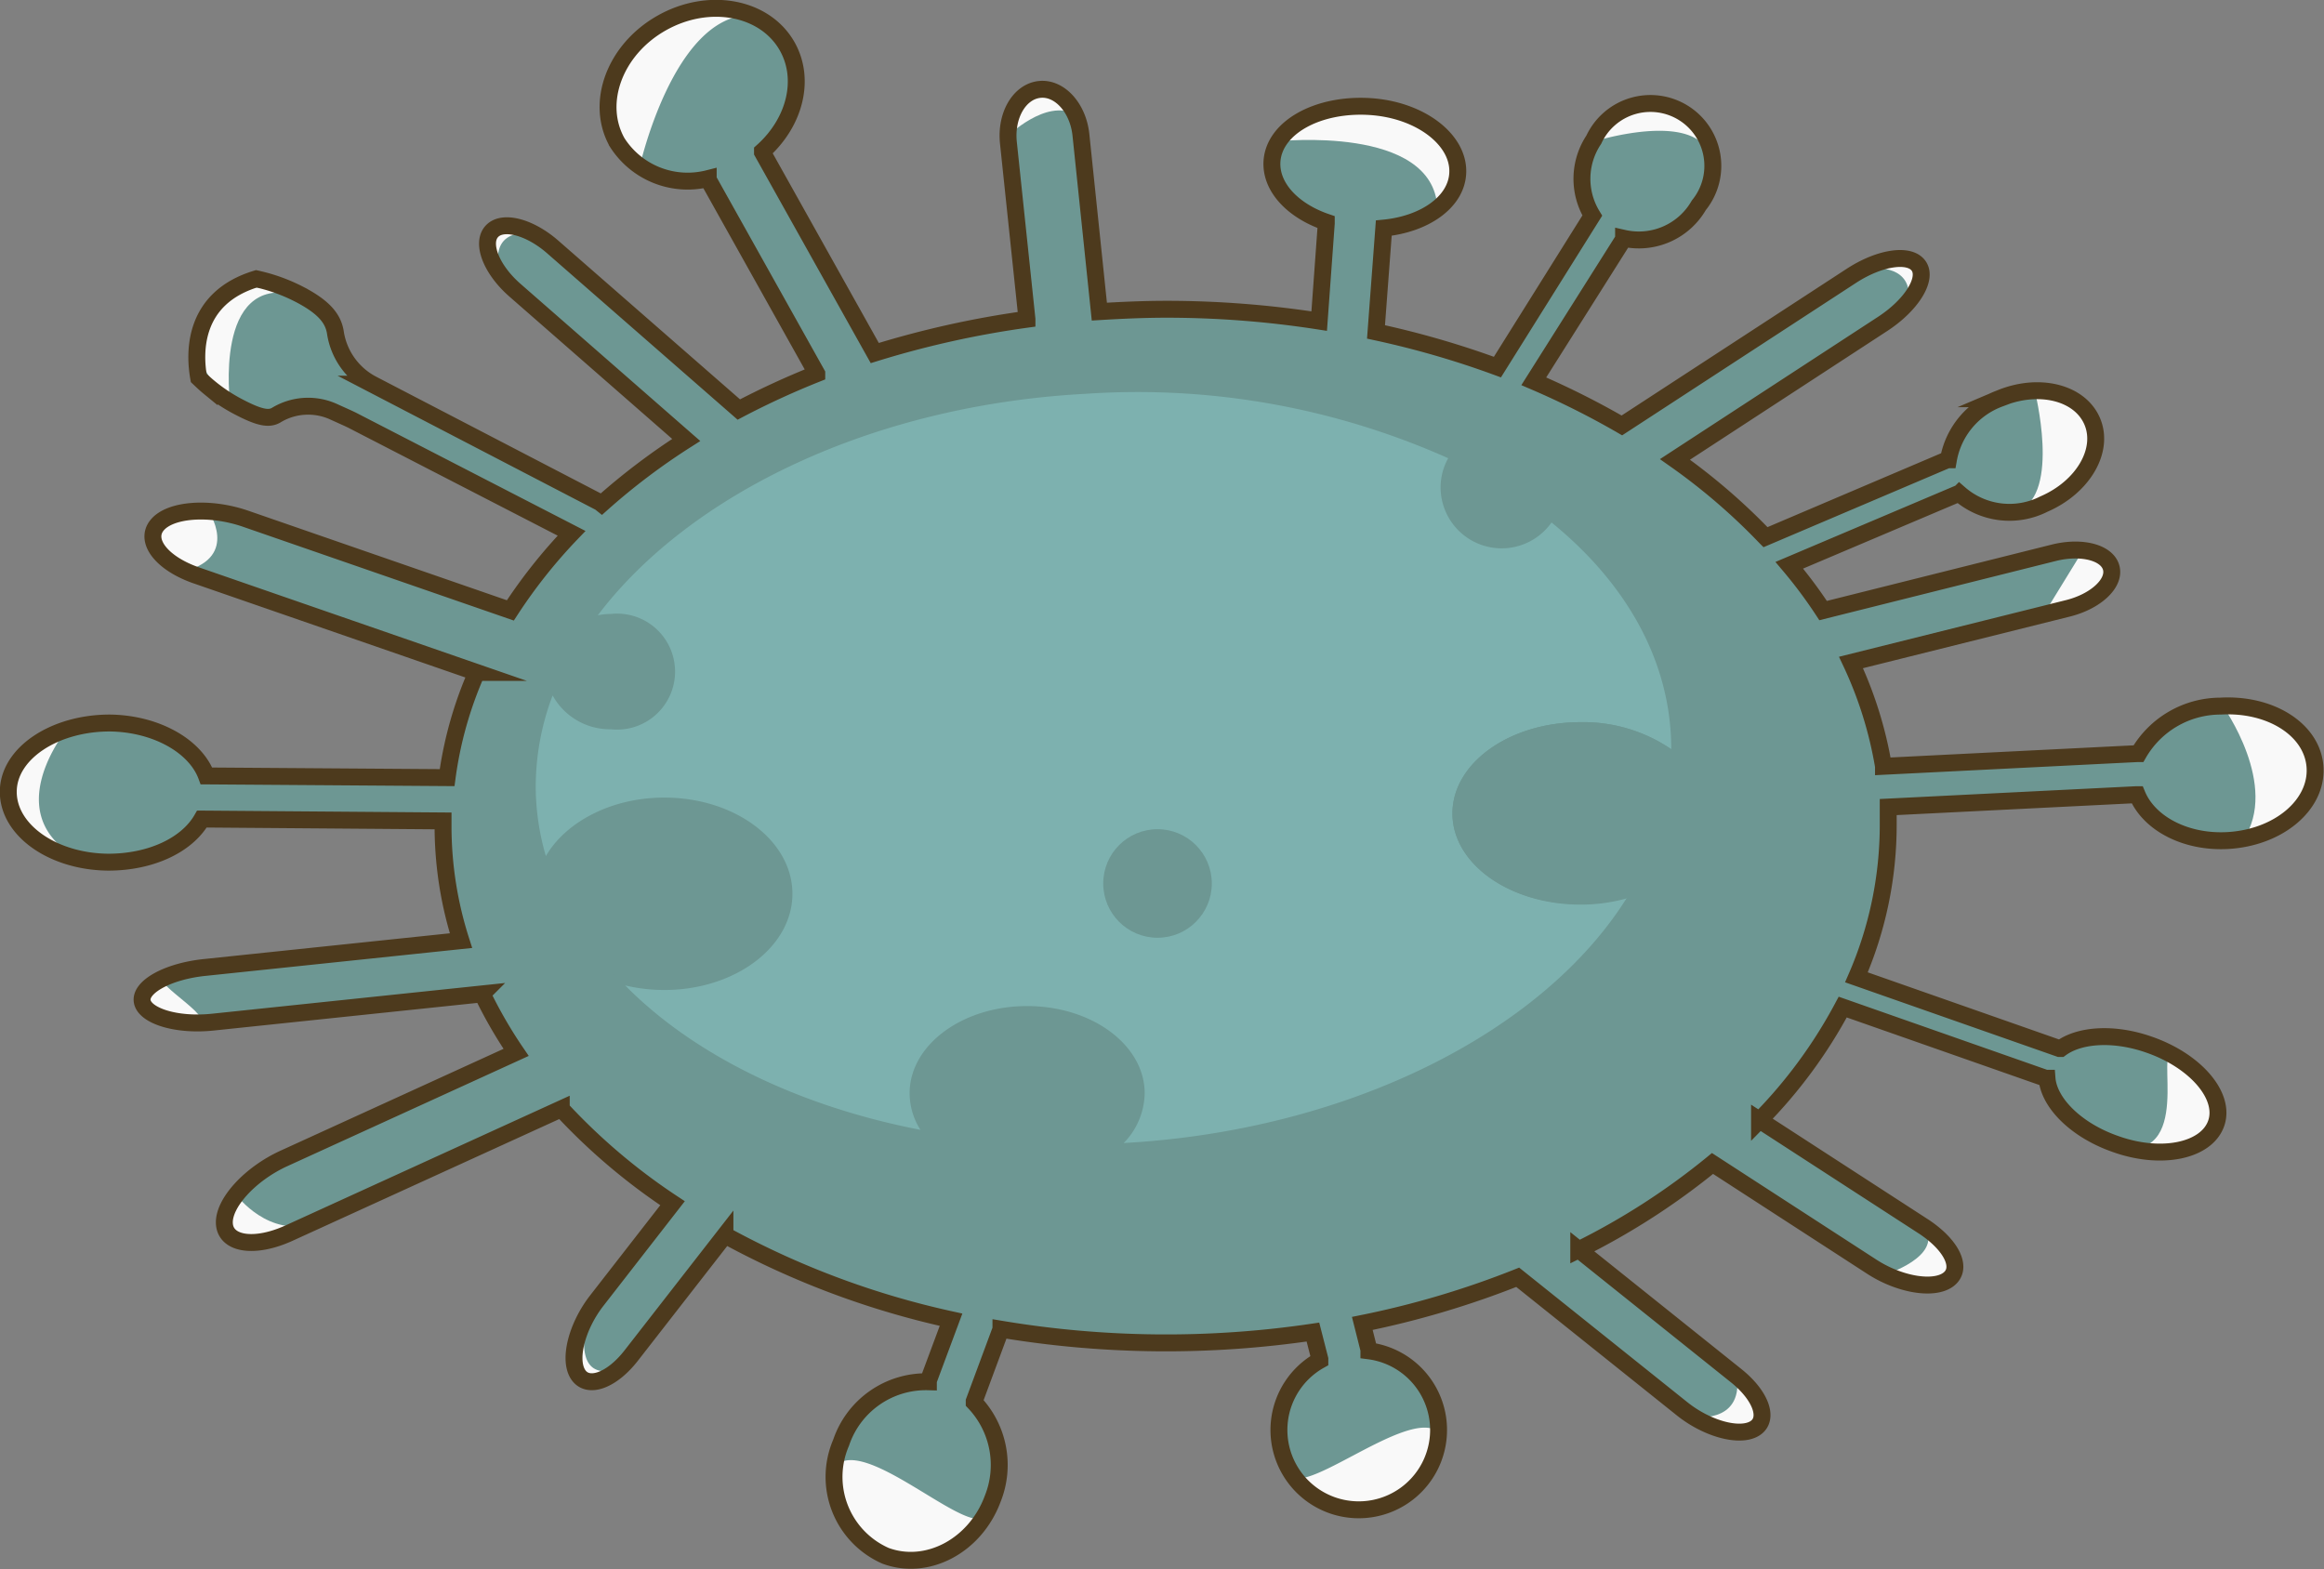 <svg xmlns="http://www.w3.org/2000/svg" viewBox="0 0 137.43 92.82"><rect x="0" y="0" width="137.43" height="92.82" fill="#808080" stroke="none"/><defs><style>.cls-1{fill:#6d9793;}.cls-2{fill:#7db1af;}.cls-3{fill:#f9f9f9;}.cls-4{fill:none;stroke:#4d3a1d;stroke-miterlimit:10;}</style></defs><title>heartBacteria</title><g id="OutLine"><path class="cls-1" d="M219.3,94.05a5.61,5.61,0,0,0-4.85,2.81h-.08l-15,.75a23.54,23.54,0,0,0-1.92-6.14l12.82-3.2c1.65-.41,2.8-1.48,2.57-2.39s-1.74-1.31-3.39-.9L195.8,88.4a27.69,27.69,0,0,0-2-2.68l10-4.24.06,0a4.5,4.5,0,0,0,5,.62c2.31-1,3.59-3.18,2.85-4.9s-3.19-2.31-5.5-1.33a4.73,4.73,0,0,0-3,3.61l-.06,0-10.76,4.58a36.4,36.4,0,0,0-5.35-4.6l12.26-8c1.71-1.11,2.68-2.65,2.16-3.43s-2.3-.53-4,.58L183.9,77.45a48.7,48.7,0,0,0-5.21-2.61L184,66.43l0-.05a4.09,4.09,0,0,0,4.45-1.95,3.69,3.69,0,1,0-6.21-3.88,4.17,4.17,0,0,0-.09,4.49l0,0L176.54,74a53.37,53.37,0,0,0-7.18-2.08l.46-6.14v0c2.39-.23,4.25-1.51,4.37-3.19.15-2-2.19-3.82-5.22-4s-5.61,1.22-5.76,3.22c-.11,1.53,1.22,2.94,3.21,3.62v.06L166,71.28a58.73,58.73,0,0,0-9-.7c-1.35,0-2.68.06-4,.14l-1.09-10.46c-.17-1.6-1.27-2.81-2.45-2.68s-2,1.52-1.84,3.13l1.1,10.46a56.38,56.38,0,0,0-9,2l-6.64-11.87,0-.06c1.9-1.7,2.57-4.24,1.46-6.21-1.32-2.33-4.64-2.95-7.42-1.38s-3.95,4.73-2.63,7.07a4.94,4.94,0,0,0,5.38,2.13l0,.06,6.42,11.48a48.62,48.62,0,0,0-4.61,2.12l-11-9.61c-1.38-1.21-3-1.62-3.62-.91s0,2.26,1.39,3.47l10.12,8.85a38.74,38.74,0,0,0-5,3.78l-.1-.08-13.47-7h0A4.15,4.15,0,0,1,107.83,72c-.11-.8-.6-1.51-2.15-2.31a10.31,10.31,0,0,0-2.53-.91c-3.79,1.15-3.67,4.41-3.41,5.86.2.19.4.38.62.56a9.85,9.85,0,0,0,1.85,1.21c1.2.62,1.71.66,2.1.44a3.64,3.64,0,0,1,3.34-.24l.93.42.21.1,13,6.7a31,31,0,0,0-3.62,4.56l-15.68-5.43c-2.11-.72-4.44-.55-5.21.39s.31,2.3,2.41,3l16.49,5.71a22.88,22.88,0,0,0-1.75,6.22l-14.14-.1h-.09c-.66-1.78-3-3.1-5.72-3.13-3.28,0-6,1.8-6,4.07s2.63,4.13,5.91,4.16c2.51,0,4.65-1,5.54-2.55H100l14.19.11c0,.11,0,.22,0,.33a22.21,22.21,0,0,0,1.06,6.75l-15.18,1.59c-2.17.23-3.81,1.15-3.67,2s2,1.46,4.18,1.23l15.93-1.67a26.8,26.8,0,0,0,2,3.46l-13.75,6.28c-2,.92-3.59,2.66-3.5,3.87s1.81,1.46,3.84.53l16.08-7.34a36,36,0,0,0,6.58,5.58l-4.48,5.76c-1.18,1.52-1.68,3.47-1.11,4.36s2,.38,3.17-1.14l5.52-7.09a50.16,50.16,0,0,0,13.37,5l-1.34,3.6,0,.07a5.29,5.29,0,0,0-5.16,3.6,5.1,5.1,0,0,0,2.62,6.69c2.47.92,5.31-.59,6.34-3.36a5.37,5.37,0,0,0-1.09-5.71l0-.07,1.58-4.26a59.26,59.26,0,0,0,18.45.17l.41,1.6,0,.07a4.72,4.72,0,1,0,2.9-.56l0-.07-.39-1.55a53.37,53.37,0,0,0,9.19-2.73l9.71,7.77c1.48,1.19,3.4,1.71,4.29,1.18s.41-1.93-1.07-3.12l-9.32-7.46a41.6,41.6,0,0,0,7.91-5.1l9.41,6.1c1.64,1.07,3.68,1.41,4.54.76s.22-2-1.42-3.1l-9.75-6.32a28.89,28.89,0,0,0,4.92-6.69l12,4.21.08,0c.11,1.45,1.71,3.06,4,3.87,2.74,1,5.42.43,6-1.19s-1.2-3.7-3.94-4.66c-2.09-.74-4.14-.6-5.25.22l-.08,0-12-4.21a22.57,22.57,0,0,0,1.88-9c0-.36,0-.71,0-1.07l14.64-.73h.08c.7,1.69,2.86,2.85,5.36,2.71,3-.17,5.29-2.1,5.16-4.32S222.28,93.88,219.3,94.05Z" transform="translate(-87.99 -52.29)"/><path class="cls-1" d="M155.67,117c0-2.85-3.12-5.16-6.95-5.16s-6.95,2.31-6.95,5.16a4.07,4.07,0,0,0,.64,2.16,48.18,48.18,0,0,0,9.16.87c1,0,1.91,0,2.86-.09A4.29,4.29,0,0,0,155.67,117Z" transform="translate(-87.99 -52.29)"/><path class="cls-1" d="M134.84,105.19c0-3.14-3.39-5.69-7.58-5.69-3.14,0-5.83,1.43-7,3.46a18.11,18.11,0,0,0,4.68,7.65,10.15,10.15,0,0,0,2.31.27C131.45,110.88,134.84,108.33,134.84,105.19Z" transform="translate(-87.99 -52.29)"/><path class="cls-1" d="M124.11,95.42a3.43,3.43,0,1,0,0-6.82,3.94,3.94,0,0,0-.77.08,18.91,18.91,0,0,0-2.67,4.78A3.87,3.87,0,0,0,124.11,95.42Z" transform="translate(-87.99 -52.29)"/><path class="cls-1" d="M176.8,84.71a3.59,3.59,0,0,0,2.94-1.52,30.1,30.1,0,0,0-6.11-3.8,3.54,3.54,0,0,0-.45,1.71A3.62,3.62,0,0,0,176.8,84.71Z" transform="translate(-87.99 -52.29)"/><path class="cls-2" d="M173.88,100.4c0-3,3.39-5.4,7.57-5.4a9.23,9.23,0,0,1,5.37,1.6c0-5.18-2.65-9.81-7.08-13.41a3.61,3.61,0,0,1-6.56-2.09,3.54,3.54,0,0,1,.45-1.71,45.08,45.08,0,0,0-21.44-3.81c-12.73.68-23.48,6-28.85,13.1a3.94,3.94,0,0,1,.77-.08,3.43,3.43,0,1,1,0,6.82,3.87,3.87,0,0,1-3.44-2,15.25,15.25,0,0,0-1,5.41,14.77,14.77,0,0,0,.6,4.09c1.16-2,3.85-3.46,7-3.46,4.19,0,7.58,2.55,7.58,5.69s-3.39,5.69-7.58,5.69a10.15,10.15,0,0,1-2.31-.27c4,4.06,10.17,7.13,17.46,8.54a4.07,4.07,0,0,1-.64-2.16c0-2.85,3.11-5.16,6.95-5.16s6.95,2.31,6.95,5.16a4.29,4.29,0,0,1-1.24,2.94c13.22-.73,24.76-6.52,29.76-14.51a10.08,10.08,0,0,1-2.74.37C177.27,105.79,173.88,103.38,173.88,100.4Z" transform="translate(-87.99 -52.29)"/><circle class="cls-1" cx="68.45" cy="52.25" r="3.21"/><path class="cls-1" d="M186.82,96.6a9.23,9.23,0,0,0-5.37-1.6c-4.18,0-7.57,2.42-7.57,5.4s3.39,5.39,7.57,5.39a10.08,10.08,0,0,0,2.74-.37,16.67,16.67,0,0,0,2.64-8.35C186.83,96.91,186.83,96.76,186.82,96.6Z" transform="translate(-87.99 -52.29)"/><path class="cls-3" d="M101.6,76.17s-1-7.63,3.87-6.46c0,0-4.22-1.58-5.68,1.4C99.79,71.11,98.74,73.19,101.6,76.17Z" transform="translate(-87.99 -52.29)"/><path class="cls-3" d="M117.6,68.57s-1-2.75,1.88-2.48c0,0-1.6-.94-2.42-.09C117.06,66,116.22,66.78,117.6,68.57Z" transform="translate(-87.99 -52.29)"/><path class="cls-3" d="M125.81,62.18s2-9,6.57-9c0,0-4.53-2.05-7.82,3A4.48,4.48,0,0,0,125.81,62.18Z" transform="translate(-87.99 -52.29)"/><path class="cls-3" d="M147.56,60.36s2.28-2.25,4-1.31c0,0-.87-1.84-2.35-1.43C149.19,57.62,147.56,58,147.56,60.36Z" transform="translate(-87.99 -52.29)"/><path class="cls-3" d="M163.54,60.65s9.19-1,9.45,3.92c0,0,3.64-3-1.83-5.61,0,0-4-1.58-7,.92Z" transform="translate(-87.99 -52.29)"/><path class="cls-3" d="M182.14,60.69s6.05-1.95,7,.83a3.43,3.43,0,0,0-3.88-3A4.17,4.17,0,0,0,182.14,60.69Z" transform="translate(-87.99 -52.29)"/><path class="cls-3" d="M198.79,68.16s2.38-.23,2.05,2c0,0,.86-1,.34-1.88C201.18,68.28,200.52,67.5,198.79,68.16Z" transform="translate(-87.99 -52.29)"/><path class="cls-3" d="M208.31,75.37s1.55,6.08-.95,7.12c0,0,4.4-.56,4.58-4.49C211.94,78,211.87,75.37,208.31,75.37Z" transform="translate(-87.99 -52.29)"/><path class="cls-3" d="M211.17,84.84l-2.34,3.81s5.17-1,3.88-3.13A2.75,2.75,0,0,0,211.17,84.84Z" transform="translate(-87.99 -52.29)"/><path class="cls-3" d="M219.44,94.05s3.38,4.72,1.19,7.93c0,0,5.06-.92,4.15-5C224.78,97,223.62,93.87,219.44,94.05Z" transform="translate(-87.99 -52.29)"/><path class="cls-3" d="M216.79,114.92c-1.7-1.71,1,5.32-2.88,5.32,0,0,3.91,1.09,5.19-1.43C219.1,118.81,219.86,116.75,216.79,114.92Z" transform="translate(-87.99 -52.29)"/><path class="cls-3" d="M199.47,127.67s3.39-1.06,2.36-2.77c0,0,2.32,1.41,1.65,2.86C203.48,127.76,202.58,129.08,199.47,127.67Z" transform="translate(-87.99 -52.29)"/><path class="cls-3" d="M188.1,136.08s2.94.48,2.61-2.38c0,0,2.66,2.26.9,3.2C191.61,136.9,190.33,137.5,188.1,136.08Z" transform="translate(-87.99 -52.29)"/><path class="cls-3" d="M164.2,139.1c0,2.59,7.15-3.82,8.9-2.07a5,5,0,0,1-4,4.41A4.79,4.79,0,0,1,164.2,139.1Z" transform="translate(-87.99 -52.29)"/><path class="cls-3" d="M146.33,141.79c-.66,1.83-7.09-4.64-8.91-2.82a5,5,0,0,0,3.19,5.45A5.15,5.15,0,0,0,146.33,141.79Z" transform="translate(-87.99 -52.29)"/><path class="cls-3" d="M122.69,130.48s-1,3.77,2,2.72c0,0-1.28,1.21-2.2.16A3.4,3.4,0,0,1,122.69,130.48Z" transform="translate(-87.99 -52.29)"/><path class="cls-3" d="M102,123s1.88,2.51,4.54,1.64c0,0-3.5,1.88-4.77,1C101.78,125.56,100.54,124.85,102,123Z" transform="translate(-87.99 -52.29)"/><path class="cls-3" d="M97.71,110.12c-.86.26,3.66,2.72,1.66,2.72,0,0-2.44-.06-2.9-1.1C96.47,111.74,96,111,97.71,110.12Z" transform="translate(-87.99 -52.29)"/><path class="cls-3" d="M88.41,99.08c.29,3.26,4.25,4,4.25,4-4.88-2.62-.71-7.66-.71-7.66A4.74,4.74,0,0,0,88.41,99.08Z" transform="translate(-87.99 -52.29)"/><path class="cls-3" d="M100.31,82.5s1.85,2.68-1.36,3.56c0,0-2.31-1-1.87-2.42C97.08,83.64,97.55,82.39,100.31,82.5Z" transform="translate(-87.99 -52.29)"/><path class="cls-4" d="M219.3,94.05a5.61,5.61,0,0,0-4.85,2.81h-.08l-15,.75a23.54,23.54,0,0,0-1.92-6.14l12.82-3.2c1.65-.41,2.8-1.48,2.57-2.39s-1.74-1.31-3.39-.9L195.8,88.4a27.69,27.69,0,0,0-2-2.68l10-4.24.06,0a4.5,4.5,0,0,0,5,.62c2.31-1,3.59-3.18,2.85-4.9s-3.19-2.31-5.5-1.33a4.73,4.73,0,0,0-3,3.61l-.06,0-10.76,4.58a36.4,36.4,0,0,0-5.35-4.6l12.26-8c1.71-1.11,2.68-2.65,2.16-3.43s-2.3-.53-4,.58L183.9,77.45a48.7,48.7,0,0,0-5.21-2.61L184,66.43l0-.05a4.09,4.09,0,0,0,4.45-1.95,3.69,3.69,0,1,0-6.21-3.88,4.17,4.17,0,0,0-.09,4.49l0,0L176.54,74a53.37,53.37,0,0,0-7.18-2.08l.46-6.14v0c2.39-.23,4.25-1.51,4.37-3.19.15-2-2.19-3.82-5.22-4s-5.61,1.22-5.76,3.22c-.11,1.53,1.22,2.94,3.21,3.62v.06L166,71.28a58.73,58.73,0,0,0-9-.7c-1.35,0-2.68.06-4,.14l-1.09-10.46c-.17-1.6-1.27-2.81-2.45-2.68s-2,1.52-1.84,3.13l1.1,10.46a56.38,56.38,0,0,0-9,2l-6.64-11.87,0-.06c1.9-1.7,2.57-4.24,1.46-6.21-1.32-2.33-4.64-2.95-7.42-1.38s-3.95,4.73-2.63,7.07a4.94,4.94,0,0,0,5.38,2.13l0,.06,6.42,11.48a48.62,48.62,0,0,0-4.61,2.12l-11-9.61c-1.38-1.21-3-1.62-3.62-.91s0,2.26,1.39,3.47l10.12,8.85a38.74,38.74,0,0,0-5,3.78l-.1-.08-13.47-7h0A4.15,4.15,0,0,1,107.83,72c-.11-.8-.6-1.51-2.15-2.31a10.31,10.31,0,0,0-2.53-.91c-3.79,1.15-3.67,4.41-3.41,5.86.2.19.4.38.62.56a9.85,9.85,0,0,0,1.85,1.21c1.2.62,1.71.66,2.1.44a3.64,3.64,0,0,1,3.34-.24l.93.42.21.1,13,6.7a31,31,0,0,0-3.62,4.56l-15.68-5.43c-2.11-.72-4.44-.55-5.21.39s.31,2.3,2.41,3l16.49,5.71a22.88,22.88,0,0,0-1.75,6.22l-14.14-.1h-.09c-.66-1.78-3-3.1-5.72-3.13-3.28,0-6,1.8-6,4.07s2.63,4.13,5.91,4.16c2.51,0,4.65-1,5.54-2.55H100l14.19.11c0,.11,0,.22,0,.33a22.21,22.21,0,0,0,1.06,6.75l-15.18,1.59c-2.17.23-3.81,1.15-3.67,2s2,1.46,4.18,1.23l15.93-1.67a26.8,26.8,0,0,0,2,3.46l-13.75,6.28c-2,.92-3.59,2.66-3.5,3.87s1.81,1.46,3.84.53l16.08-7.34a36,36,0,0,0,6.58,5.58l-4.48,5.76c-1.18,1.52-1.68,3.47-1.11,4.36s2,.38,3.17-1.14l5.52-7.09a50.16,50.16,0,0,0,13.37,5l-1.34,3.6,0,.07a5.29,5.29,0,0,0-5.16,3.6,5.1,5.1,0,0,0,2.62,6.69c2.47.92,5.31-.59,6.34-3.36a5.37,5.37,0,0,0-1.09-5.71l0-.07,1.58-4.26a59.26,59.26,0,0,0,18.45.17l.41,1.6,0,.07a4.72,4.72,0,1,0,2.9-.56l0-.07-.39-1.55a53.37,53.37,0,0,0,9.19-2.73l9.71,7.77c1.48,1.19,3.4,1.71,4.29,1.18s.41-1.93-1.07-3.12l-9.32-7.46a41.6,41.6,0,0,0,7.91-5.1l9.41,6.1c1.64,1.07,3.68,1.41,4.54.76s.22-2-1.42-3.1l-9.75-6.32a28.89,28.89,0,0,0,4.92-6.69l12,4.21.08,0c.11,1.45,1.71,3.06,4,3.87,2.74,1,5.42.43,6-1.19s-1.2-3.7-3.94-4.66c-2.09-.74-4.14-.6-5.25.22l-.08,0-12-4.21a22.57,22.57,0,0,0,1.88-9c0-.36,0-.71,0-1.07l14.64-.73h.08c.7,1.69,2.86,2.85,5.36,2.71,3-.17,5.29-2.1,5.16-4.32S222.28,93.88,219.3,94.05Z" transform="translate(-87.99 -52.29)"/></g></svg>